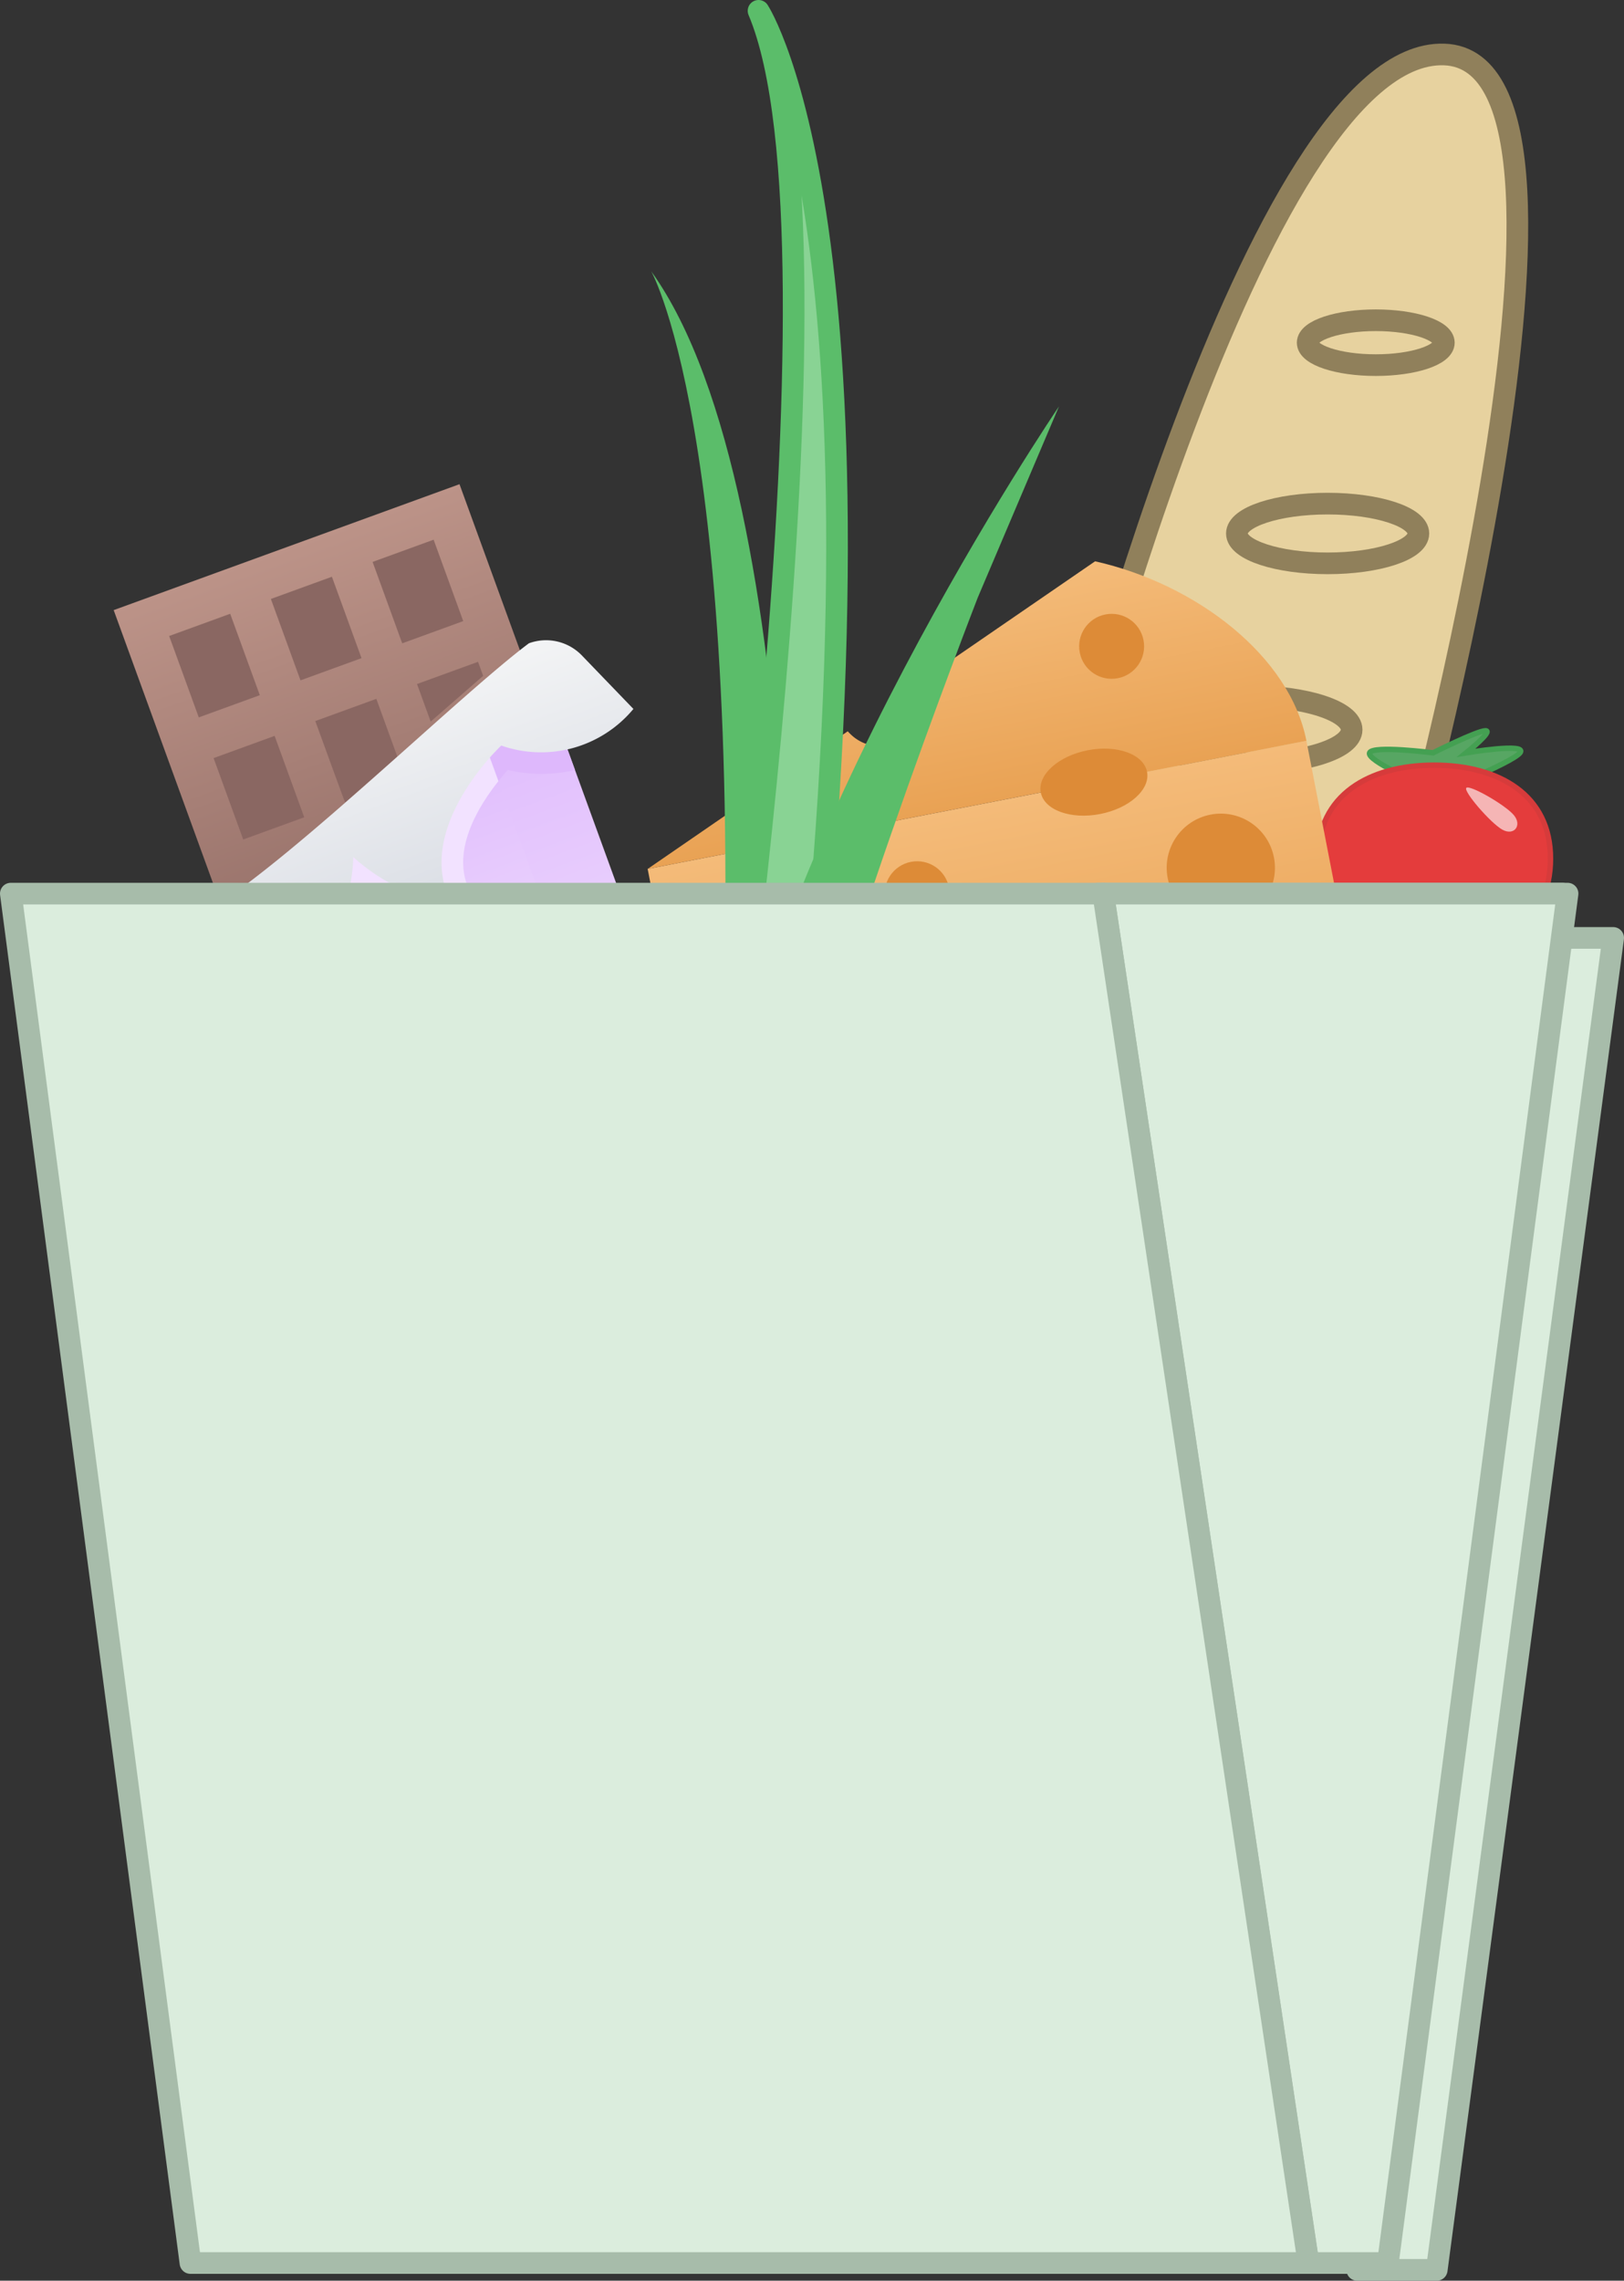 <svg xmlns="http://www.w3.org/2000/svg" xmlns:xlink="http://www.w3.org/1999/xlink" width="150.038" height="210.625" viewBox="0 0 150.038 210.625">
  <rect x="0" y="0" width="150.038" height="210.625" fill="#333333" stroke="none"/>
  <defs>
    <linearGradient id="linear-gradient" x1="0.5" y1="1" x2="0.5" gradientUnits="objectBoundingBox">
      <stop offset="0" stop-color="#9b756d"/>
      <stop offset="1" stop-color="#bc9388"/>
    </linearGradient>
    <linearGradient id="linear-gradient-2" x1="0.5" y1="1" x2="0.5" gradientUnits="objectBoundingBox">
      <stop offset="0" stop-color="#f2e2ff"/>
      <stop offset="1" stop-color="#deb8fc"/>
    </linearGradient>
    <linearGradient id="linear-gradient-4" x1="0.5" y1="1" x2="0.5" gradientUnits="objectBoundingBox">
      <stop offset="0" stop-color="#d4d8e1"/>
      <stop offset="1" stop-color="#f3f4f5"/>
    </linearGradient>
    <linearGradient id="linear-gradient-5" x1="0.5" y1="1" x2="0.5" gradientUnits="objectBoundingBox">
      <stop offset="0" stop-color="#e9a254"/>
      <stop offset="1" stop-color="#f4bb79"/>
    </linearGradient>
  </defs>
  <g id="DrawKit-cooking-kitchen-food-vector-illustrations-08" transform="translate(4008.232 342)">
    <g id="Chars" transform="translate(-4165.331 -444)">
      <g id="Chocolate" transform="translate(153.164 162.535) rotate(-20)">
        <path id="Path_1268" data-name="Path 1268" d="M15,29.77V1H49V30" fill="url(#linear-gradient)"/>
        <path id="Path_1269" data-name="Path 1269" d="M50,19V63H14V32Z" fill="url(#linear-gradient-2)"/>
        <rect id="Rectangle_239" data-name="Rectangle 239" width="6" height="8" transform="translate(29 5)" fill="#8a6762"/>
        <rect id="Rectangle_240" data-name="Rectangle 240" width="6" height="8" transform="translate(39 5)" fill="#8a6762"/>
        <path id="Path_1270" data-name="Path 1270" d="M35,22.68V17H29c0,8.61,0,8,.06,8" fill="#8a6762"/>
        <rect id="Rectangle_241" data-name="Rectangle 241" width="6" height="8" transform="translate(19 5)" fill="#8a6762"/>
        <rect id="Rectangle_242" data-name="Rectangle 242" width="6" height="8" transform="translate(19 17)" fill="#8a6762"/>
        <path id="Path_1271" data-name="Path 1271" d="M39,20.69V17h6v1.38" fill="#8a6762"/>
        <path id="Path_1272" data-name="Path 1272" d="M43,21.53V55H21V29.6C21.86,29.1,19.35,30.06,43,21.53Z" fill="url(#linear-gradient-2)"/>
        <path id="Path_1273" data-name="Path 1273" d="M21,29.6v7.93a6.76,6.76,0,0,1-2.07-1c-1.63,1.43-3.14,3.4-4.93,5V32C22.32,29,22.2,28.9,21,29.6Z" fill="#e8677d"/>
        <path id="Path_1274" data-name="Path 1274" d="M50,19V29.46a13.81,13.81,0,0,1-5.83-2.13c-.33.17-.73.4-1.17.67V21.53Z" fill="#deb8fc"/>
        <path id="Path_1275" data-name="Path 1275" d="M43,21.53V28c-2.41,1.47-6,4.28-6,8v2c-2.57,0-5.27.44-8.81-4C26.44,36.53,24,38.32,21,37.53V29.6C21.86,29.1,19.35,30.06,43,21.53Z" fill="#f2e2ff"/>
        <path id="Path_1276" data-name="Path 1276" d="M57,26a11.09,11.09,0,0,1-12.63-1S35,29,35,36c-4,0-7-6-7-6s-3.5,9.5-9,4c-3.37,2-6.66,8-10,8l1.51-9A3.53,3.53,0,0,1,14,30c9-1.87,28.46-10.73,36-13a4.6,4.6,0,0,1,4.22,2.74Z" fill="url(#linear-gradient-4)"/>
        <rect id="Rectangle_243" data-name="Rectangle 243" width="36" height="3" transform="translate(14 60)" fill="#cf4055"/>
        <rect id="Rectangle_244" data-name="Rectangle 244" width="22" height="3" transform="translate(21 52)" fill="#f6b756"/>
      </g>
      <g id="GROCERY_BAG" data-name="GROCERY BAG" transform="translate(102.378 103)">
        <g id="BAGUETTE" transform="translate(142.338 4.028)">
          <path id="Path_1223" data-name="Path 1223" d="M463.237,190.814h0c-5,18.886-20.253,71.538-34.573,70.419-17.438-1.359,4.157-80.328,4.157-80.328s17.375-69.457,34.849-68.86S463.237,190.814,463.237,190.814Z" transform="translate(-421.863 -112.041)" fill="#e7d29f" stroke="#90805b" stroke-linecap="round" stroke-linejoin="round" stroke-width="2"/>
          <ellipse id="Ellipse_177" data-name="Ellipse 177" cx="2.072" cy="6.291" rx="2.072" ry="6.291" transform="translate(8.183 115.451) rotate(-87.5)" fill="#e7d29f" stroke="#90805b" stroke-linecap="round" stroke-linejoin="round" stroke-width="2"/>
          <ellipse id="Ellipse_178" data-name="Ellipse 178" cx="6.291" cy="2.072" rx="6.291" ry="2.072" transform="translate(33.195 24.548)" fill="#e7d29f" stroke="#90805b" stroke-linecap="round" stroke-linejoin="round" stroke-width="2"/>
          <ellipse id="Ellipse_179" data-name="Ellipse 179" cx="8.385" cy="2.758" rx="8.385" ry="2.758" transform="translate(26.655 41.482)" fill="#e7d29f" stroke="#90805b" stroke-linecap="round" stroke-linejoin="round" stroke-width="2"/>
          <ellipse id="Ellipse_180" data-name="Ellipse 180" cx="9.414" cy="3.096" rx="9.414" ry="3.096" transform="translate(18.43 59.267)" fill="#e7d29f" stroke="#90805b" stroke-linecap="round" stroke-linejoin="round" stroke-width="2"/>
          <ellipse id="Ellipse_181" data-name="Ellipse 181" cx="2.758" cy="8.385" rx="2.758" ry="8.385" transform="translate(10.955 99.648) rotate(-87.5)" fill="#e7d29f" stroke="#90805b" stroke-linecap="round" stroke-linejoin="round" stroke-width="2"/>
          <ellipse id="Ellipse_182" data-name="Ellipse 182" cx="3.096" cy="9.414" rx="3.096" ry="9.414" transform="translate(12.53 85.619) rotate(-87.5)" fill="#e7d29f" stroke="#90805b" stroke-linecap="round" stroke-linejoin="round" stroke-width="2"/>
        </g>
        <g id="Group_118" data-name="Group 118" transform="translate(4261.584 355.768)">
          <path id="Path_1296" data-name="Path 1296" d="M-4073.614-287.568s-5-2.146-4.717-2.861,5.865,0,5.865,0,4.08-2.04,4.845-2.04-1.785,2.04-1.785,2.04,5.737-.956,4.972,0-8.032,3.825-8.032,3.825Z" transform="translate(-2 3.185)" fill="#57a663" stroke="#44a052" stroke-width="0.5"/>
          <g id="Path_1292" data-name="Path 1292" transform="translate(-4085.364 -288.466)" fill="#e43c3c">
            <path d="M 11 20.592 C 8.038 20.592 5.333 19.675 3.384 18.009 C 1.334 16.257 0.25 13.833 0.25 11 C 0.25 9.569 0.532 8.277 1.088 7.16 C 1.611 6.11 2.379 5.208 3.37 4.48 C 5.255 3.095 7.893 2.363 11 2.363 C 14.107 2.363 16.745 3.095 18.63 4.48 C 19.621 5.208 20.389 6.11 20.912 7.16 C 21.468 8.277 21.75 9.569 21.75 11 C 21.75 13.833 20.666 16.257 18.616 18.009 C 16.667 19.675 13.962 20.592 11 20.592 Z" stroke="none"/>
            <path d="M 11 2.613 C 7.947 2.613 5.36 3.328 3.518 4.681 C 1.515 6.152 0.5 8.278 0.5 11 C 0.5 13.758 1.554 16.116 3.547 17.819 C 5.45 19.446 8.097 20.342 11 20.342 C 13.903 20.342 16.55 19.446 18.453 17.819 C 20.446 16.116 21.5 13.758 21.5 11 C 21.5 8.278 20.485 6.152 18.482 4.681 C 16.64 3.328 14.053 2.613 11 2.613 M 11 2.113 C 17.075 2.113 22 4.925 22 11 C 22 17.075 17.075 20.842 11 20.842 C 4.925 20.842 0 17.075 0 11 C 0 4.925 4.925 2.113 11 2.113 Z" stroke="none" fill="#d63b3b"/>
          </g>
        </g>
        <g id="Cheese" transform="translate(108.042 50.97) rotate(-11)">
          <path id="Path_1256" data-name="Path 1256" d="M48,29H63V55H26a4,4,0,0,0-8,0H1V29H38" fill="url(#linear-gradient-5)"/>
          <path id="Path_1257" data-name="Path 1257" d="M63,52v3H26a4,4,0,0,0-8,0H1V52c6.63,0,10.88.5,19.24-3.59,4-2,5,3.59,16.83,3.59Z" fill="#dd8b37"/>
          <path id="Path_1258" data-name="Path 1258" d="M48,29H63c0-7.92-7.15-16.12-16-20L28.84,16.89c1.38,4.38-4.88,7.21-7.27,3.16L1,29H38" fill="url(#linear-gradient-5)"/>
          <ellipse id="Ellipse_184" data-name="Ellipse 184" cx="5" cy="3" rx="5" ry="3" transform="translate(38 26)" fill="#dd8b37"/>
          <circle id="Ellipse_185" data-name="Ellipse 185" cx="4" cy="4" r="4" transform="translate(7 39)" fill="#dd8b37"/>
          <circle id="Ellipse_186" data-name="Ellipse 186" cx="5" cy="5" r="5" transform="translate(48 34)" fill="#dd8b37"/>
          <circle id="Ellipse_187" data-name="Ellipse 187" cx="3" cy="3" r="3" transform="translate(22 33)" fill="#dd8b37"/>
          <circle id="Ellipse_188" data-name="Ellipse 188" cx="4" cy="4" r="4" transform="translate(34 42)" fill="#dd8b37"/>
          <circle id="Ellipse_189" data-name="Ellipse 189" cx="3" cy="3" r="3" transform="translate(44 14)" fill="#dd8b37"/>
        </g>
        <g id="ONION" transform="translate(114.888)">
          <path id="Path_1238" data-name="Path 1238" d="M360.25,157s9.512,16.734,6.126,84.342l6.71.214S375.318,177.94,360.25,157Z" transform="translate(-360.25 -132.942)" fill="#5bbd6a"/>
          <path id="Path_1239" data-name="Path 1239" d="M374,211.4s12.871-86.93,3.787-108.4c0,0,14.136,21.5,2.936,108.6Z" transform="translate(-367.874 -103)" fill="#89d394" stroke="#5bbd6a" stroke-linecap="round" stroke-linejoin="round" stroke-width="2"/>
          <path id="Path_1240" data-name="Path 1240" d="M374,256.867C377.88,225.65,405.543,185,405.543,185l-7.51,17.673s-15.637,40.26-17.311,54.395Z" transform="translate(-367.874 -148.467)" fill="#5bbd6a"/>
          <path id="Path_1241" data-name="Path 1241" d="M367.54,369.522s2.054-11.913,2.891-24.758c0,0,3.564-2.932,6.71.214a156.789,156.789,0,0,0,.312,26.678Z" transform="translate(-364.292 -236.364)" fill="#f7f3ef" stroke="#070707" stroke-linecap="round" stroke-linejoin="round" stroke-width="2"/>
          <ellipse id="Ellipse_183" data-name="Ellipse 183" cx="3.007" cy="5.128" rx="3.007" ry="5.128" transform="translate(2.42 136.081) rotate(-74.05)" fill="#f7f3ef" stroke="#070707" stroke-linecap="round" stroke-linejoin="round" stroke-width="2"/>
          <path id="Path_1242" data-name="Path 1242" d="M377.97,403.031v.027a2.042,2.042,0,0,1-1.64,1.337,5.432,5.432,0,0,1-2.785-.107c-2.1-.6-3.453-2.076-3.119-3.368v-.027a2.041,2.041,0,0,1,1.64-1.337,5.448,5.448,0,0,1,2.789.107C376.958,400.259,378.317,401.739,377.97,403.031Zm-6.981-1.947c-.254.953.98,2.17,2.7,2.673a4.821,4.821,0,0,0,2.486.1,1.55,1.55,0,0,0,1.225-.949h0c.258-.953-.976-2.17-2.7-2.673a4.82,4.82,0,0,0-2.486-.1A1.55,1.55,0,0,0,370.988,401.084Z" transform="translate(-365.865 -267.36)" fill="#f7f3ef" stroke="#070707" stroke-linecap="round" stroke-linejoin="round" stroke-width="2"/>
          <path id="Path_1243" data-name="Path 1243" d="M378.309,404.036h0c-.187.655-1.123.944-2.134.655s-1.644-1.02-1.47-1.671h0c.187-.659,1.123-.949,2.134-.659h0C377.841,402.65,378.482,403.381,378.309,404.036Zm-3.043-.855c-.076.29.361.766,1.074.967s1.337.031,1.417-.258h0c.076-.29-.365-.762-1.074-.967h0C375.97,402.721,375.346,402.891,375.266,403.18Z" transform="translate(-368.249 -268.926)" fill="#f7f3ef" stroke="#070707" stroke-linecap="round" stroke-linejoin="round" stroke-width="2"/>
        </g>
        <g id="PACK" transform="translate(55.721 81.527)">
          <path id="Path_1244" data-name="Path 1244" d="M485.134,290.48,468.543,416.946H461.2L442.23,290.48Z" transform="translate(-341.782 -290.48)" fill="#dbeddd" stroke="#a7bcaa" stroke-linecap="round" stroke-linejoin="round" stroke-width="2"/>
          <path id="Path_1245" data-name="Path 1245" d="M496.38,299.66l-16.3,123.009h-7.347L454.06,299.66Z" transform="translate(-348.342 -295.57)" fill="#dbeddd" stroke="#a7bcaa" stroke-linecap="round" stroke-linejoin="round" stroke-width="2"/>
          <path id="Path_1246" data-name="Path 1246" d="M486.2,290.48l-16.6,126.466h-7.347L443.3,290.48Z" transform="translate(-342.376 -290.48)" fill="#dbeddd" stroke="#a7bcaa" stroke-linecap="round" stroke-linejoin="round" stroke-width="2"/>
          <path id="Path_1247" data-name="Path 1247" d="M336.656,416.946H233.366L216.77,290.48H317.694Z" transform="translate(-216.77 -290.48)" fill="#dbeddd" stroke="#a7bcaa" stroke-linecap="round" stroke-linejoin="round" stroke-width="2"/>
        </g>
        <path id="Path_1307" data-name="Path 1307" d="M188.933,71.766c.264-.339,3.546,1.528,4.375,2.489s.038,1.98-1.056,1.357S188.669,72.1,188.933,71.766Z" transform="translate(1.254)" fill="#fff" opacity="0.62"/>
      </g>
    </g>
  </g>
</svg>
